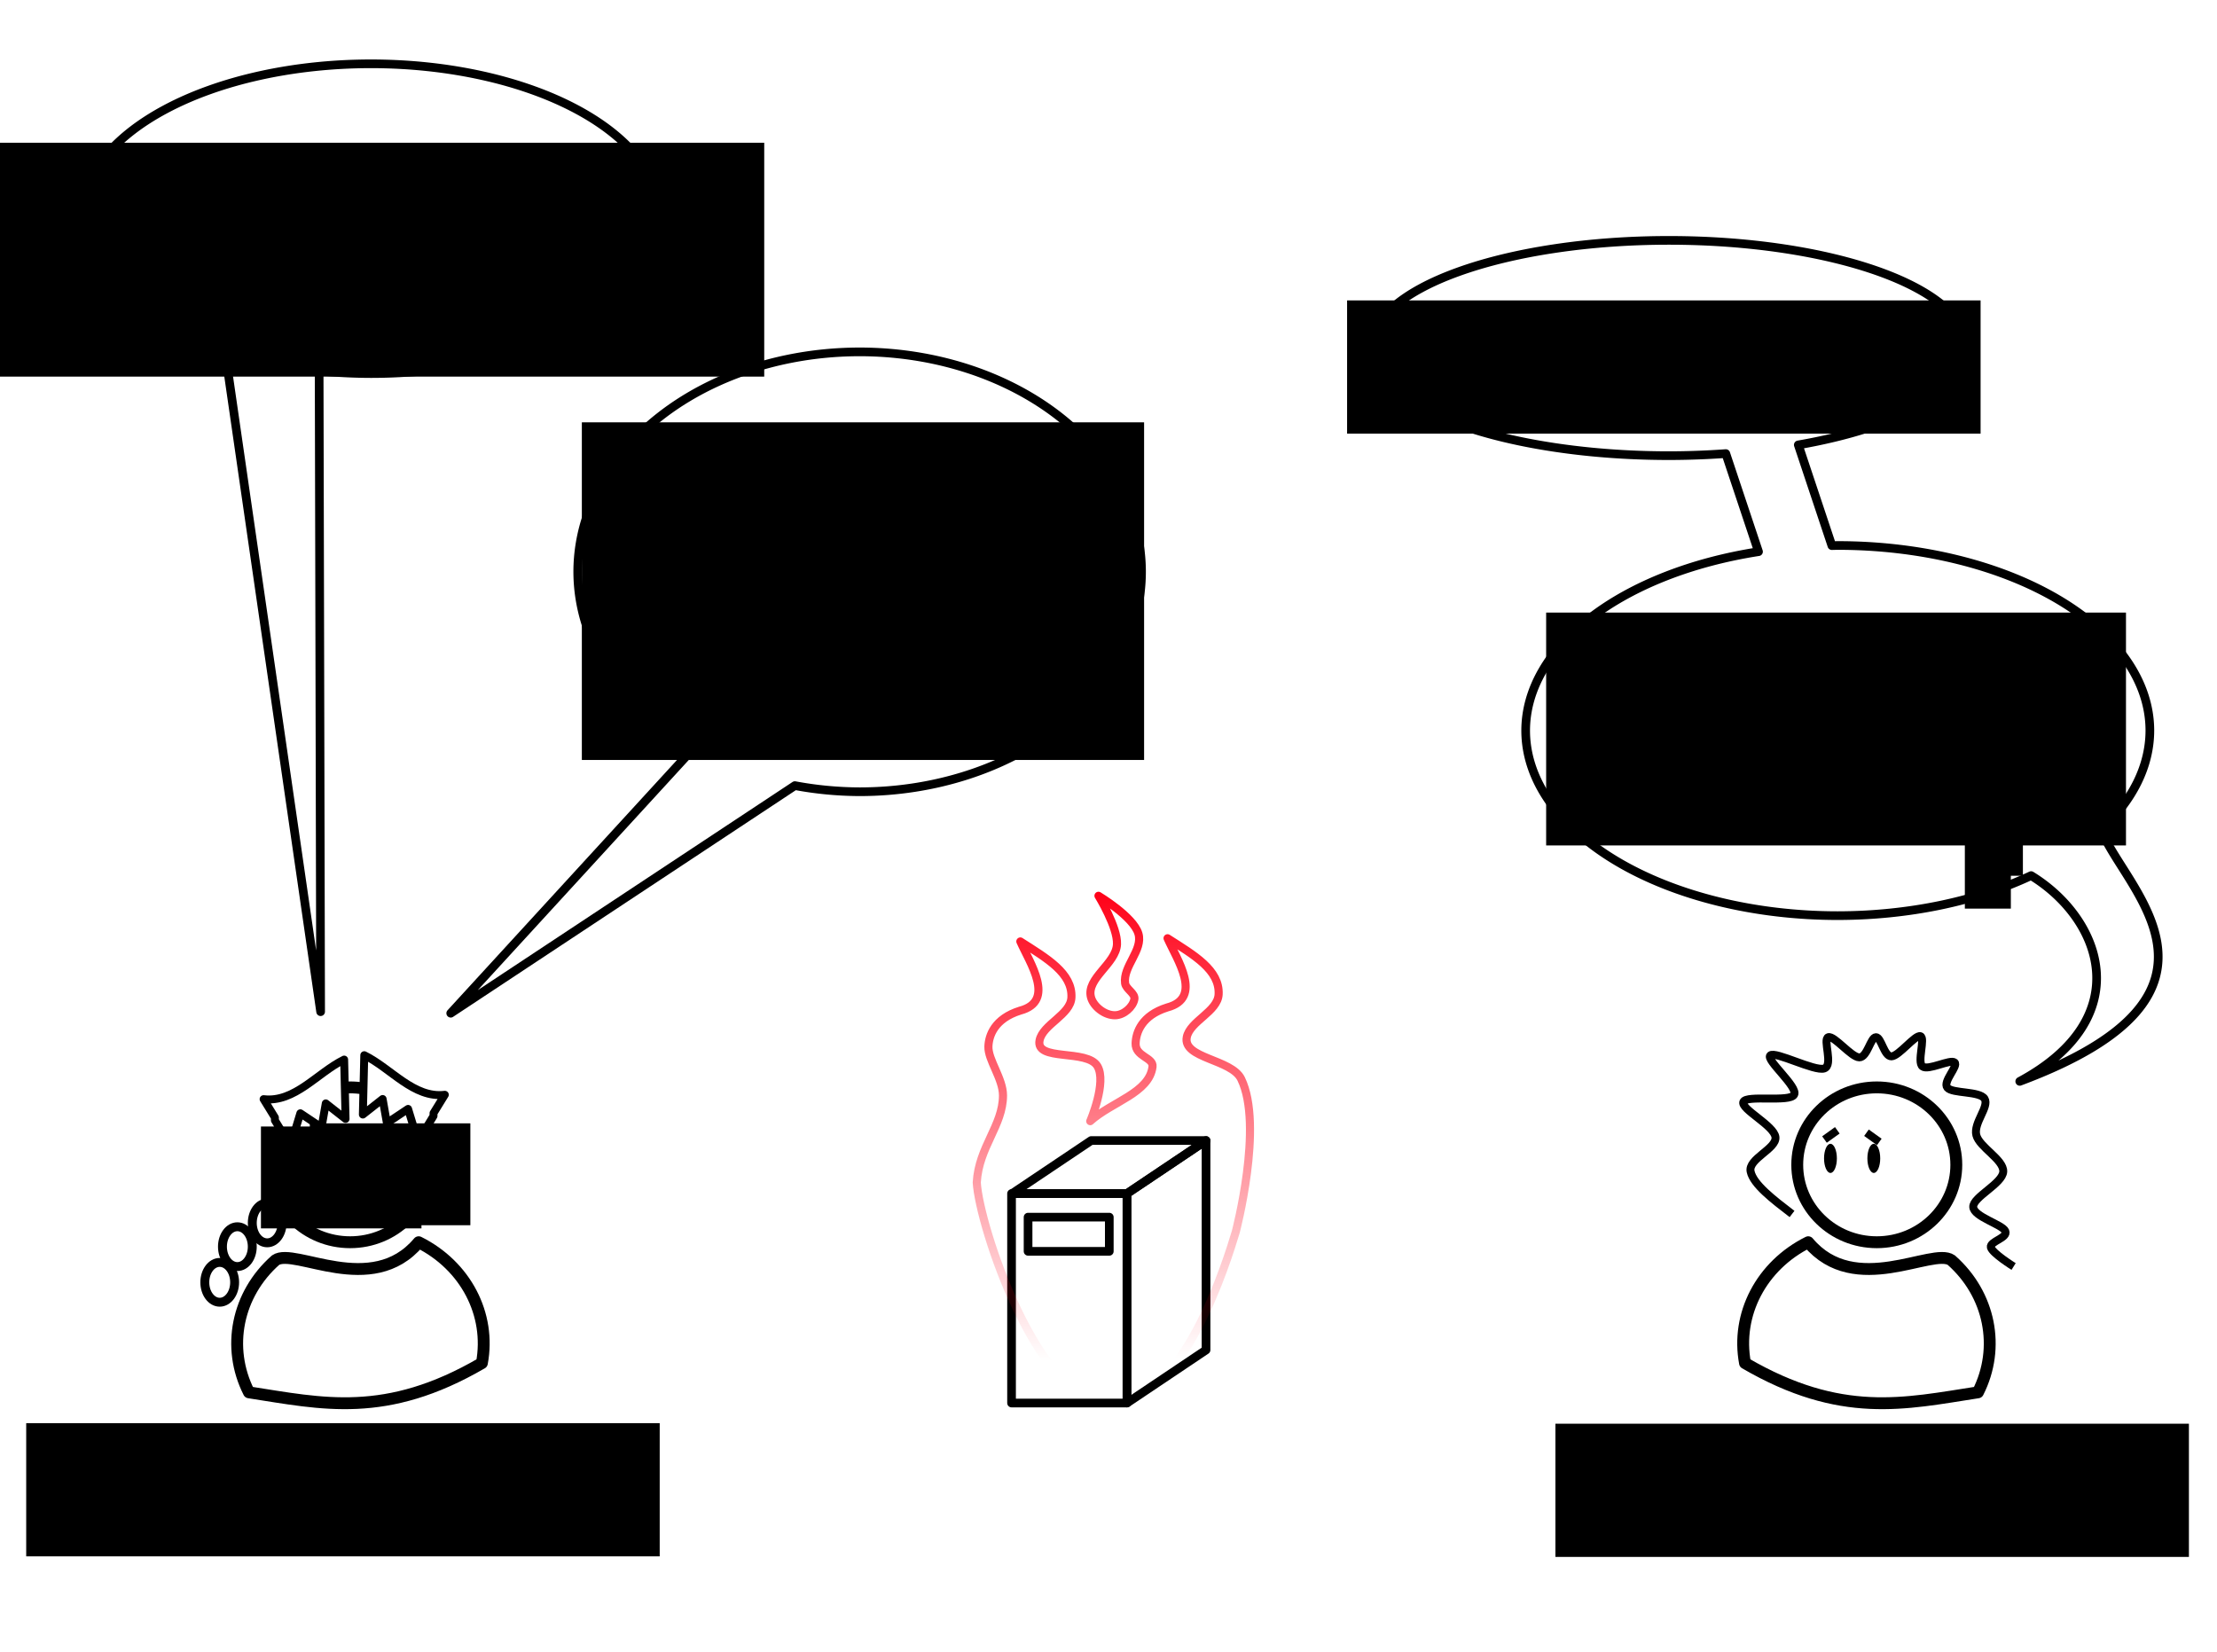 <?xml version="1.0" encoding="UTF-8" standalone="no"?>
<!-- Created with Inkscape (http://www.inkscape.org/) -->

<svg
   xmlns:dc="http://purl.org/dc/elements/1.1/"
   xmlns:cc="http://creativecommons.org/ns#"
   xmlns:rdf="http://www.w3.org/1999/02/22-rdf-syntax-ns#"
   xmlns:svg="http://www.w3.org/2000/svg"
   xmlns="http://www.w3.org/2000/svg"
   xmlns:xlink="http://www.w3.org/1999/xlink"
   xmlns:sodipodi="http://sodipodi.sourceforge.net/DTD/sodipodi-0.dtd"
   xmlns:inkscape="http://www.inkscape.org/namespaces/inkscape"
   width="1024"
   height="763"
   viewBox="0 0 270.933 201.877"
   version="1.1"
   id="svg1013"
   inkscape:version="0.92.4 5da689c313, 2019-01-14"
   sodipodi:docname="scalingOut.svg"
   inkscape:export-filename="../images/unit01/scalingOut04.png"
   inkscape:export-xdpi="96"
   inkscape:export-ydpi="96">
  <defs
     id="defs1007">
    <linearGradient
       inkscape:collect="always"
       xlink:href="#linearGradient13035"
       id="linearGradient13037"
       x1="990.232"
       y1="434.745"
       x2="994.813"
       y2="669.89"
       gradientUnits="userSpaceOnUse"
       gradientTransform="matrix(0.265,0,0,0.244,-117.681,63.174)" />
    <linearGradient
       inkscape:collect="always"
       id="linearGradient13035">
      <stop
         style="stop-color:#ff0017;stop-opacity:1;"
         offset="0"
         id="stop13031" />
      <stop
         style="stop-color:#ff0017;stop-opacity:0;"
         offset="1"
         id="stop13033" />
    </linearGradient>
  </defs>
  <sodipodi:namedview
     id="base"
     pagecolor="#ffffff"
     bordercolor="#666666"
     borderopacity="1.0"
     inkscape:pageopacity="0.0"
     inkscape:pageshadow="2"
     inkscape:zoom="1.4"
     inkscape:cx="410.39521"
     inkscape:cy="390.27669"
     inkscape:document-units="mm"
     inkscape:current-layer="layer4"
     showgrid="false"
     units="px"
     inkscape:window-width="3200"
     inkscape:window-height="1672"
     inkscape:window-x="0"
     inkscape:window-y="54"
     inkscape:window-maximized="1" />
  <g
     inkscape:groupmode="layer"
     id="layer5"
     inkscape:label="Concerned"
     style="display:inline">
    <g
       style="display:inline;fill:none;fill-opacity:1;stroke:#000000;stroke-opacity:1"
       id="g3703"
       transform="matrix(3.8077762e-5,0,0,-3.8077762e-5,222.964,139.267)">
      <path
         inkscape:connector-curvature="0"
         d="M 0.015,0.036 41172.02,29558.02"
         style="fill:none;fill-opacity:1;stroke:#000000;stroke-width:25400;stroke-linecap:butt;stroke-linejoin:round;stroke-miterlimit:10;stroke-dasharray:none;stroke-opacity:1"
         id="path3705" />
    </g>
    <g
       style="display:inline;fill:none;fill-opacity:1;stroke:#000000;stroke-opacity:1"
       id="g3707"
       transform="matrix(-3.8077762e-5,0,0,-3.8077762e-5,229.663,139.562)">
      <path
         inkscape:connector-curvature="0"
         d="M -0.04,-0.004 41171.96,29557.98"
         style="fill:none;fill-opacity:1;stroke:#000000;stroke-width:25400;stroke-linecap:butt;stroke-linejoin:round;stroke-miterlimit:10;stroke-dasharray:none;stroke-opacity:1"
         id="path3709" />
    </g>
    <path
       inkscape:connector-curvature="0"
       d="m 222.911,141.571 c 0,-0.984 0.351,-1.781 0.784,-1.781 0.433,0 0.784,0.798 0.784,1.781 0,0.984 -0.351,1.781 -0.784,1.781 -0.433,0 -0.784,-0.798 -0.784,-1.781 z"
       style="display:inline;fill:#000000;fill-opacity:1;fill-rule:evenodd;stroke:none;stroke-width:0.307;stroke-opacity:1"
       id="path3719" />
    <path
       inkscape:connector-curvature="0"
       d="m 228.208,141.571 c 0,-0.984 0.351,-1.781 0.784,-1.781 0.433,0 0.784,0.798 0.784,1.781 0,0.984 -0.351,1.781 -0.784,1.781 -0.433,0 -0.784,-0.798 -0.784,-1.781 z"
       style="display:inline;fill:#000000;fill-opacity:1;fill-rule:evenodd;stroke:none;stroke-width:0.307;stroke-opacity:1"
       id="path3721" />
  </g>
  <g
     inkscape:groupmode="layer"
     id="layer6"
     inkscape:label="Surprised"
     style="display:none">
    <path
       transform="translate(0,-95.123)"
       inkscape:connector-curvature="0"
       d="m 222.488,236.731 c 0,-1.679 0.682,-3.04 1.523,-3.04 0.841,0 1.523,1.361 1.523,3.04 0,1.679 -0.682,3.04 -1.523,3.04 -0.841,0 -1.523,-1.361 -1.523,-3.04 z"
       style="display:inline;fill:#000000;fill-opacity:1;fill-rule:evenodd;stroke:none;stroke-width:0.559;stroke-opacity:1"
       id="path4871-9-13-2-0" />
    <path
       transform="translate(0,-95.123)"
       inkscape:connector-curvature="0"
       d="m 227.487,236.731 c 0,-1.679 0.682,-3.04 1.523,-3.04 0.841,0 1.523,1.361 1.523,3.04 0,1.679 -0.682,3.04 -1.523,3.04 -0.841,0 -1.523,-1.361 -1.523,-3.04 z"
       style="display:inline;fill:#000000;fill-opacity:1;fill-rule:evenodd;stroke:none;stroke-width:0.559;stroke-opacity:1"
       id="path4873-9-7-5-7" />
  </g>
  <g
     inkscape:groupmode="layer"
     id="layer7"
     inkscape:label="Layer 0"
     style="display:inline">
    <g
       style="display:inline;fill:none;fill-opacity:1;stroke:#000000;stroke-opacity:1"
       id="g4863"
       transform="matrix(3.8077762e-5,0,0,3.8077762e-5,213.028,151.819)">
      <path
         inkscape:connector-curvature="0"
         d="M 5908.735,388006.2 C -23425.09,231462.3 58367.77,75049.68 208808.8,-0.341 359249.6,179461 608053.4,15552.29 668163.4,57630.01 791902.7,167078.4 826311.5,338069.7 753519.8,481801 517958.8,518273.3 314231.3,567447.4 5908.735,388006.2 Z"
         style="fill:none;fill-opacity:1;stroke:#000000;stroke-width:38100;stroke-linecap:butt;stroke-linejoin:round;stroke-miterlimit:10;stroke-dasharray:none;stroke-opacity:1"
         id="path4865" />
    </g>
    <g
       style="display:inline;fill:none;fill-opacity:1;stroke:#000000;stroke-opacity:1"
       id="g4867"
       transform="matrix(3.8077762e-5,0,0,3.8077762e-5,219.636,132.896)">
      <path
         inkscape:connector-curvature="0"
         d="M 0.01,248479 C 0.01,111247.9 114284.3,0.008 255261,0.008 396237.8,0.008 510522,111247.9 510522,248479 510522,385710.2 396237.8,496958 255261,496958 114284.3,496958 0.01,385710.2 0.01,248479 Z"
         style="fill:none;fill-opacity:1;stroke:#000000;stroke-width:38100;stroke-linecap:butt;stroke-linejoin:round;stroke-miterlimit:10;stroke-dasharray:none;stroke-opacity:1"
         id="path4869" />
    </g>
    <g
       style="display:inline;fill:none;fill-opacity:1;stroke:#000000;stroke-opacity:1"
       id="g4875"
       transform="matrix(3.8077762e-5,0,0,3.8077762e-5,213.028,126.624)">
      <path
         inkscape:connector-curvature="0"
         d="M 156821.8,570979.2 C 94792.91,523422.7 32764.76,475866.1 23903.79,434794.2 15042.83,393722.4 107531.1,361837.4 103654.6,324548.8 99778.08,287260.2 -9325.53,233758.9 643.405,211061.3 10612.34,188363.9 149068.1,213222.9 163467.5,188363.9 177866.9,163504.8 70979.23,75956.9 87039.91,61906.3 103100.6,47855.12 228818.8,113786 259832.9,104058.6 290847,94331.26 254294.5,9485.371 273124.4,3541.257 c 18829.9,-5944.114 74213,64850.503 99688.6,64850.503 25475.7,0 35998.6,-64309.936 53167.2,-64850.503 17168.6,-540.568 26029.6,62148.333 49844,61607.773 23814.4,-540.57 76427.6,-70254.726 93042.2,-64850.502 16614.7,5404.322 -11630.2,83224.862 6645.7,97275.362 18276,14050.61 89719.8,-24318.48 103011.2,-12970.05 13291.5,11348.35 -39321.1,61607.76 -23260.3,81062.46 16060.6,19454.9 104119.1,10268 119625.8,35667.6 15506.6,25399.6 -36552.6,77819.9 -26583.6,116730.2 9968.9,38910.2 88057.7,78360.4 86396.5,116730.1 -1661.3,38369.7 -97473.5,81603.1 -96365.5,113487.5 1108,31884.3 93596.9,56203.5 103011.9,77819.9 9415,21617 -50952,32966.1 -46521.5,51880.4 4430.5,18914.8 73104.5,61607 73104.5,61607 v 0"
         style="fill:none;fill-opacity:1;stroke:#000000;stroke-width:25400;stroke-linecap:butt;stroke-linejoin:round;stroke-miterlimit:10;stroke-dasharray:none;stroke-opacity:1"
         id="path4877" />
    </g>
    <g
       transform="translate(0,-95.123)"
       style="display:inline"
       id="g4121">
      <g
         transform="matrix(-3.8077762e-5,0,0,3.8077762e-5,54.361,224.084)"
         id="g5023"
         style="display:inline;fill:none;fill-opacity:1;stroke:#000000;stroke-opacity:1">
        <path
           id="path5025"
           style="fill:none;fill-opacity:1;stroke:#000000;stroke-width:25400;stroke-linecap:butt;stroke-linejoin:round;stroke-miterlimit:10;stroke-dasharray:none;stroke-opacity:1"
           d="M -0.15,127001 C 99786.78,139095 172356.8,42334.08 258536,0.037 L 263071.8,190500 199571.8,140607.1 185964.9,217715 117928.7,172357.1 86178.7,276679.1 36286.01,195036 v -9071 z"
           inkscape:connector-curvature="0" />
      </g>
      <g
         transform="matrix(3.8077762e-5,0,0,3.8077762e-5,32.213,224.619)"
         id="g5029"
         style="display:inline;fill:none;fill-opacity:1;stroke:#000000;stroke-opacity:1">
        <path
           id="path5031"
           style="fill:none;fill-opacity:1;stroke:#000000;stroke-width:25400;stroke-linecap:butt;stroke-linejoin:round;stroke-miterlimit:10;stroke-dasharray:none;stroke-opacity:1"
           d="M 0.095,127001 C 99787.03,139095 172357,42334.07 258536.2,0.031 L 263072,190500 199572,140607 185965.1,217715 117928.9,172357 86178.95,276679.1 36286.25,195036 v -9071 z"
           inkscape:connector-curvature="0" />
      </g>
      <g
         transform="matrix(-3.8077762e-5,0,0,3.8077762e-5,59.115,246.942)"
         id="g4955"
         style="display:inline;fill:none;fill-opacity:1;stroke:#000000;stroke-opacity:1">
        <path
           id="path4957"
           style="fill:none;fill-opacity:1;stroke:#000000;stroke-width:38100;stroke-linecap:butt;stroke-linejoin:round;stroke-miterlimit:10;stroke-dasharray:none;stroke-opacity:1"
           d="M 5908.622,388006.2 C -23424.86,231462.3 58367.82,75049.7 208809,-0.316 359249.8,179461.1 608053.6,15552.32 668163.6,57630.03 791902.9,167078.4 826311.6,338069.7 753519.9,481801 517958.8,518273.3 314231.3,567447.5 5908.622,388006.2 Z"
           inkscape:connector-curvature="0" />
      </g>
      <g
         transform="matrix(-3.8077762e-5,0,0,3.8077762e-5,52.507,228.019)"
         id="g4959"
         style="display:inline;fill:none;fill-opacity:1;stroke:#000000;stroke-opacity:1">
        <path
           inkscape:connector-curvature="0"
           transform="matrix(6448.304,0,0,6448.304,-4584450.3,-388112.22)"
           id="path4760"
           d="m 743.859,60.735 c 2.172,-0.359 4.404,-0.547 6.682,-0.547 0.902,0 1.797,0.029 2.684,0.087"
           style="fill:none;fill-opacity:1;stroke:#000000;stroke-width:5.909;stroke-linecap:butt;stroke-linejoin:round;stroke-miterlimit:10;stroke-dasharray:none;stroke-opacity:1" />
        <path
           inkscape:connector-curvature="0"
           transform="matrix(6448.304,0,0,6448.304,-4584450.3,-388112.22)"
           id="path4751"
           d="m 785.55,80.721 c 2.922,5.373 4.576,11.499 4.576,18.001 0,21.282 -17.723,38.534 -39.586,38.534 -21.863,0 -39.586,-17.252 -39.586,-38.534 v 0 c 0,-5.549 1.205,-10.824 3.374,-15.591"
           style="fill:none;fill-opacity:1;stroke:#000000;stroke-width:5.909;stroke-linecap:butt;stroke-linejoin:round;stroke-miterlimit:10;stroke-dasharray:none;stroke-opacity:1" />
      </g>
      <g
         transform="matrix(-3.8077762e-5,0,0,3.8077762e-5,34.477,242.149)"
         id="g5009"
         style="display:inline;fill:none;fill-opacity:1;stroke:#000000;stroke-opacity:1">
        <path
           id="path5011"
           style="fill:none;fill-opacity:1;stroke:#000000;stroke-width:28575;stroke-linecap:butt;stroke-linejoin:round;stroke-miterlimit:10;stroke-dasharray:none;stroke-opacity:1"
           d="M 0.107,63883.99 C 0.107,28601.84 21432.13,0 47870.05,0 74307.98,0 95740,28601.84 95740,63883.99 95740,99166.14 74307.98,127768 47870.05,127768 21432.13,127768 0.107,99166.14 0.107,63883.99 Z"
           inkscape:connector-curvature="0" />
      </g>
      <g
         transform="matrix(-3.8077762e-5,0,0,3.8077762e-5,30.831,245.051)"
         id="g5013"
         style="display:inline;fill:none;fill-opacity:1;stroke:#000000;stroke-opacity:1">
        <path
           id="path5015"
           style="fill:none;fill-opacity:1;stroke:#000000;stroke-width:28575;stroke-linecap:butt;stroke-linejoin:round;stroke-miterlimit:10;stroke-dasharray:none;stroke-opacity:1"
           d="M 0,63883.99 C 0,28601.84 21432.03,0 47869.95,0 74307.87,0 95739.89,28601.84 95739.89,63883.99 95739.89,99166.14 74307.87,127768 47869.95,127768 21432.03,127768 0,99166.14 0,63883.99 Z"
           inkscape:connector-curvature="0" />
      </g>
      <g
         transform="matrix(-3.8077762e-5,0,0,3.8077762e-5,28.674,249.409)"
         id="g5017"
         style="display:inline;fill:none;fill-opacity:1;stroke:#000000;stroke-opacity:1">
        <path
           id="path5019"
           style="fill:none;fill-opacity:1;stroke:#000000;stroke-width:28575;stroke-linecap:butt;stroke-linejoin:round;stroke-miterlimit:10;stroke-dasharray:none;stroke-opacity:1"
           d="M 0.107,63883.97 C 0.107,28601.82 21432.13,-0.02 47870.05,-0.02 74307.98,-0.02 95740,28601.82 95740,63883.97 95740,99166.14 74307.98,127768 47870.05,127768 21432.13,127768 0.107,99166.14 0.107,63883.97 Z"
           inkscape:connector-curvature="0" />
      </g>
      <flowRoot
         transform="matrix(-0.265,0,0,0.196,236.227,133.105)"
         style="font-style:normal;font-variant:normal;font-weight:normal;font-stretch:normal;line-height:0.01%;font-family:'Anime Ace 2.0 BB';-inkscape-font-specification:'Anime Ace 2.0 BB, Normal';text-align:center;letter-spacing:0px;word-spacing:0px;writing-mode:lr-tb;text-anchor:middle;display:inline;fill:#000000;fill-opacity:1;stroke:none;stroke-width:1px;stroke-linecap:butt;stroke-linejoin:miter;stroke-opacity:1"
         id="flowRoot39184"
         xml:space="preserve"><flowRegion
           style="fill:#000000;fill-opacity:1;stroke:none;stroke-opacity:1"
           id="flowRegion39186"><rect
             style="font-style:normal;font-variant:normal;font-weight:normal;font-stretch:normal;font-size:22.5px;line-height:125%;font-family:'Anime Ace 2.0 BB';-inkscape-font-specification:'Anime Ace 2.0 BB, Normal';text-align:center;writing-mode:lr-tb;text-anchor:middle;fill:#000000;fill-opacity:1;stroke:none;stroke-opacity:1"
             y="506.674"
             x="674.514"
             height="63.529"
             width="74.025"
             id="rect39188" /></flowRegion><flowPara
           style="font-size:22.5px;line-height:1.25;fill:#000000;fill-opacity:1;stroke:none;stroke-opacity:1"
           id="flowPara39190">&gt;</flowPara></flowRoot>      <flowRoot
         transform="matrix(-0.265,0,0,0.196,230.252,133.491)"
         style="font-style:normal;font-variant:normal;font-weight:normal;font-stretch:normal;line-height:0.01%;font-family:'Anime Ace 2.0 BB';-inkscape-font-specification:'Anime Ace 2.0 BB, Normal';text-align:center;letter-spacing:0px;word-spacing:0px;writing-mode:lr-tb;text-anchor:middle;display:inline;fill:#000000;fill-opacity:1;stroke:none;stroke-width:1px;stroke-linecap:butt;stroke-linejoin:miter;stroke-opacity:1"
         id="flowRoot39184-4"
         xml:space="preserve"><flowRegion
           style="fill:#000000;fill-opacity:1;stroke:none;stroke-opacity:1"
           id="flowRegion39186-7"><rect
             style="font-style:normal;font-variant:normal;font-weight:normal;font-stretch:normal;font-size:22.5px;line-height:125%;font-family:'Anime Ace 2.0 BB';-inkscape-font-specification:'Anime Ace 2.0 BB, Normal';text-align:center;writing-mode:lr-tb;text-anchor:middle;fill:#000000;fill-opacity:1;stroke:none;stroke-opacity:1"
             y="506.674"
             x="674.514"
             height="63.529"
             width="74.025"
             id="rect39188-1" /></flowRegion><flowPara
           style="font-size:22.5px;line-height:1.25;fill:#000000;fill-opacity:1;stroke:none;stroke-opacity:1"
           id="flowPara39190-3">&lt;</flowPara></flowRoot>      <path
         transform="rotate(172.279)"
         d="m -7.325,-246.953 a 4.162,4.16 0 0 1 -2.081,3.603 4.162,4.16 0 0 1 -4.162,-10e-6 4.162,4.16 0 0 1 -2.081,-3.603 l 4.162,0 z"
         sodipodi:end="3.1415927"
         sodipodi:start="0"
         sodipodi:ry="4.1601253"
         sodipodi:rx="4.1623583"
         sodipodi:cy="-246.95337"
         sodipodi:cx="-11.48693"
         sodipodi:type="arc"
         id="path39182"
         style="display:inline;opacity:1;fill:none;fill-opacity:1;stroke:#000000;stroke-width:0.626;stroke-miterlimit:4;stroke-dasharray:none;stroke-dashoffset:0;stroke-opacity:1" />
    </g>
    <flowRoot
       xml:space="preserve"
       id="flowRoot4171"
       style="font-style:normal;font-variant:normal;font-weight:normal;font-stretch:normal;font-size:40px;line-height:1.25;font-family:Bangers;-inkscape-font-specification:'Bangers, Normal';font-variant-ligatures:normal;font-variant-caps:normal;font-variant-numeric:normal;font-feature-settings:normal;text-align:center;letter-spacing:0px;word-spacing:0px;writing-mode:lr-tb;text-anchor:middle;display:inline;fill:#000000;fill-opacity:1;stroke:none"
       transform="matrix(0.265,0,0,0.265,-20.837,-3.278)"><flowRegion
         id="flowRegion4173"
         style="font-style:normal;font-variant:normal;font-weight:normal;font-stretch:normal;font-size:40px;font-family:Bangers;-inkscape-font-specification:'Bangers, Normal';font-variant-ligatures:normal;font-variant-caps:normal;font-variant-numeric:normal;font-feature-settings:normal;text-align:center;writing-mode:lr-tb;text-anchor:middle"><rect
           id="rect4175"
           width="292.143"
           height="61.429"
           x="90.714"
           y="668.714"
           style="font-style:normal;font-variant:normal;font-weight:normal;font-stretch:normal;font-size:40px;font-family:Bangers;-inkscape-font-specification:'Bangers, Normal';font-variant-ligatures:normal;font-variant-caps:normal;font-variant-numeric:normal;font-feature-settings:normal;text-align:center;writing-mode:lr-tb;text-anchor:middle" /></flowRegion><flowPara
         id="flowPara4177">product owner</flowPara></flowRoot>    <flowRoot
       xml:space="preserve"
       id="flowRoot4171-9"
       style="font-style:normal;font-variant:normal;font-weight:normal;font-stretch:normal;font-size:40px;line-height:1.25;font-family:Bangers;-inkscape-font-specification:'Bangers, Normal';font-variant-ligatures:normal;font-variant-caps:normal;font-variant-numeric:normal;font-feature-settings:normal;text-align:center;letter-spacing:0px;word-spacing:0px;writing-mode:lr-tb;text-anchor:middle;display:inline;fill:#000000;fill-opacity:1;stroke:none"
       transform="matrix(0.265,0,0,0.265,166.043,-3.209)"><flowRegion
         id="flowRegion4173-7"
         style="font-style:normal;font-variant:normal;font-weight:normal;font-stretch:normal;font-size:40px;font-family:Bangers;-inkscape-font-specification:'Bangers, Normal';font-variant-ligatures:normal;font-variant-caps:normal;font-variant-numeric:normal;font-feature-settings:normal;text-align:center;writing-mode:lr-tb;text-anchor:middle"><rect
           id="rect4175-5"
           width="292.143"
           height="61.429"
           x="90.714"
           y="668.714"
           style="font-style:normal;font-variant:normal;font-weight:normal;font-stretch:normal;font-size:40px;font-family:Bangers;-inkscape-font-specification:'Bangers, Normal';font-variant-ligatures:normal;font-variant-caps:normal;font-variant-numeric:normal;font-feature-settings:normal;text-align:center;writing-mode:lr-tb;text-anchor:middle" /></flowRegion><flowPara
         id="flowPara4177-3">Operations</flowPara></flowRoot>  </g>
  <g
     inkscape:label="Layer 1"
     inkscape:groupmode="layer"
     id="layer1"
     transform="translate(0,-95.123)"
     style="display:inline">
    <flowRoot
       xml:space="preserve"
       id="flowRoot4296"
       style="font-style:normal;font-weight:normal;font-size:40px;line-height:1.25;font-family:sans-serif;letter-spacing:0px;word-spacing:0px;fill:#000000;fill-opacity:1;stroke:none"
       transform="matrix(0.265,0,0,0.265,0,95.123)"><flowRegion
         id="flowRegion4298"><rect
           id="rect4300"
           width="21.213"
           height="62.124"
           x="906.107"
           y="356.919" /></flowRegion><flowPara
         id="flowPara4302" /></flowRoot>    <flowRoot
       xml:space="preserve"
       id="flowRoot4304"
       style="font-style:normal;font-weight:normal;font-size:40px;line-height:1.25;font-family:sans-serif;letter-spacing:0px;word-spacing:0px;fill:#000000;fill-opacity:1;stroke:none"
       transform="matrix(0.265,0,0,0.265,0,95.123)"><flowRegion
         id="flowRegion4306"><rect
           id="rect4308"
           width="25.254"
           height="48.487"
           x="907.622"
           y="355.403" /></flowRegion><flowPara
         id="flowPara4310" /></flowRoot>    <g
       style="display:inline"
       id="g4095"
       transform="translate(-7.052,34.668)">
      <g
         id="g4273"
         style="display:inline;stroke:#000000;stroke-opacity:1"
         transform="matrix(0.265,0,0,0.265,67.84,42.048)">
        <rect
           style="opacity:1;fill:none;fill-opacity:1;fill-rule:nonzero;stroke:#000000;stroke-width:4;stroke-linecap:round;stroke-linejoin:round;stroke-miterlimit:4;stroke-dasharray:none;stroke-dashoffset:0;stroke-opacity:1"
           id="rect6559-1"
           width="53.23"
           height="96.603"
           x="237.097"
           y="619.919"
           ry="0" />
        <rect
           style="opacity:1;fill:none;fill-opacity:1;fill-rule:nonzero;stroke:#000000;stroke-width:4;stroke-linecap:round;stroke-linejoin:round;stroke-miterlimit:4;stroke-dasharray:none;stroke-dashoffset:0;stroke-opacity:1"
           id="rect6564-0"
           width="37.458"
           height="15.772"
           x="244.715"
           y="630.791" />
        <path
           style="display:inline;opacity:1;fill:none;fill-opacity:1;fill-rule:nonzero;stroke:#000000;stroke-width:4;stroke-linecap:round;stroke-linejoin:round;stroke-miterlimit:4;stroke-dasharray:none;stroke-dashoffset:0;stroke-opacity:1"
           d="m 326.786,595.459 -36.459,24.461 v 96.603 l 36.459,-24.461 z"
           id="rect6559-7-0"
           inkscape:connector-curvature="0"
           sodipodi:nodetypes="ccccc" />
        <path
           style="display:inline;opacity:1;fill:none;fill-opacity:1;fill-rule:nonzero;stroke:#000000;stroke-width:4;stroke-linecap:round;stroke-linejoin:round;stroke-miterlimit:4;stroke-dasharray:none;stroke-dashoffset:0;stroke-opacity:1"
           d="m 326.786,595.459 -36.459,24.461 h -52.963 l 36.459,-24.461 z"
           id="rect6559-7-6-7"
           inkscape:connector-curvature="0"
           sodipodi:nodetypes="ccccc" />
      </g>
      <path
         sodipodi:nodetypes="cssccssccccscccccccccsccccccccc"
         inkscape:connector-curvature="0"
         d="m 141.292,169.935 c 0,0 4.272,2.552 4.882,4.628 0.59,2.009 -1.906,3.996 -1.627,6.062 0.099,0.733 1.269,1.228 1.132,1.955 -0.18,0.955 -1.284,1.928 -2.335,1.955 -1.274,0.034 -2.679,-1.074 -2.972,-2.216 -0.589,-2.3 3.071,-4.093 3.184,-6.453 0.101,-2.094 -2.264,-5.932 -2.264,-5.932 z m -9.547,5.581 c 3.257,2.081 6.383,3.871 6.243,6.849 -0.099,2.114 -3.501,3.273 -3.893,5.239 -0.521,2.612 5.812,1.032 7.068,3.146 1.177,1.982 -0.875,6.728 -0.875,6.728 m -8.544,-21.963 c 1.129,2.572 4.367,7.288 -0.02,8.453 -3.144,0.979 -3.837,3.063 -3.882,4.391 -0.055,1.641 1.788,3.917 1.784,5.986 -0.007,3.673 -2.955,6.275 -3.206,10.617 m 23.315,-29.839 c 3.257,2.081 6.383,3.871 6.243,6.849 -0.099,2.114 -3.501,3.273 -3.893,5.239 -0.521,2.612 5.464,2.679 6.644,5.102 2.774,5.697 -0.663,18.722 -0.663,18.722 m -8.332,-35.912 c 1.129,2.572 4.367,7.288 -0.02,8.453 -3.144,0.979 -3.837,3.063 -3.882,4.391 -0.055,1.641 2.206,1.72 2.067,2.857 -0.391,3.202 -4.958,4.267 -7.614,6.653 m -13.867,7.484 c 0.3,5.296 7.486,27.202 16.374,27.202 8.888,6e-5 14.272,-17.834 15.273,-21.129"
         style="display:inline;opacity:1;fill:none;fill-opacity:1;fill-rule:nonzero;stroke:url(#linearGradient13037);stroke-width:0.99;stroke-linecap:round;stroke-linejoin:round;stroke-miterlimit:4;stroke-dasharray:none;stroke-dashoffset:0;stroke-opacity:1"
         id="path12985" />
    </g>
  </g>
  <g
     inkscape:groupmode="layer"
     id="layer2"
     inkscape:label="Layer 2"
     style="display:inline">
    <flowRoot
       xml:space="preserve"
       id="flowRoot4133"
       style="font-style:normal;font-variant:normal;font-weight:normal;font-stretch:normal;font-size:64px;line-height:1.25;font-family:Bangers;-inkscape-font-specification:'Bangers, Normal';font-variant-ligatures:normal;font-variant-caps:normal;font-variant-numeric:normal;font-feature-settings:normal;text-align:center;letter-spacing:0px;word-spacing:0px;writing-mode:lr-tb;text-anchor:middle;fill:#000000;fill-opacity:1;stroke:none"
       transform="matrix(0.265,0,0,0.265,-48.003,4.347)"><flowRegion
         id="flowRegion4135"
         style="font-style:normal;font-variant:normal;font-weight:normal;font-stretch:normal;font-size:64px;font-family:Bangers;-inkscape-font-specification:'Bangers, Normal';font-variant-ligatures:normal;font-variant-caps:normal;font-variant-numeric:normal;font-feature-settings:normal;text-align:center;writing-mode:lr-tb;text-anchor:middle"><rect
           id="rect4137"
           width="361.429"
           height="107.857"
           x="172.143"
           y="49.429"
           style="font-style:normal;font-variant:normal;font-weight:normal;font-stretch:normal;font-size:64px;font-family:Bangers;-inkscape-font-specification:'Bangers, Normal';font-variant-ligatures:normal;font-variant-caps:normal;font-variant-numeric:normal;font-feature-settings:normal;text-align:center;writing-mode:lr-tb;text-anchor:middle" /></flowRegion><flowPara
         id="flowPara4139">Help!</flowPara></flowRoot>    <path
       style="opacity:1;fill:none;fill-opacity:1;stroke:#000000;stroke-width:3.999;stroke-linecap:round;stroke-linejoin:round;stroke-miterlimit:4;stroke-dasharray:none;stroke-dashoffset:0;stroke-opacity:1"
       d="M 171.072,29.428 A 133.929,71.429 0 0 0 37.143,100.857 133.929,71.429 0 0 0 103.846,162.555 l 44.012,304.018 -0.684,-295.492 a 133.929,71.429 0 0 0 23.898,1.205 A 133.929,71.429 0 0 0 305,100.857 133.929,71.429 0 0 0 171.072,29.428 Z"
       id="path4165"
       inkscape:connector-curvature="0"
       transform="scale(0.265)" />
  </g>
  <g
     inkscape:groupmode="layer"
     id="layer3"
     inkscape:label="Layer 3"
     style="display:inline">
    <flowRoot
       xml:space="preserve"
       id="flowRoot4133-8"
       style="font-style:normal;font-variant:normal;font-weight:normal;font-stretch:normal;font-size:40px;line-height:1.25;font-family:Bangers;-inkscape-font-specification:'Bangers, Normal';font-variant-ligatures:normal;font-variant-caps:normal;font-variant-numeric:normal;font-feature-settings:normal;text-align:center;letter-spacing:0px;word-spacing:0px;writing-mode:lr-tb;text-anchor:middle;fill:#000000;fill-opacity:1;stroke:none"
       transform="matrix(0.265,0,0,0.265,25.488,38.516)"><flowRegion
         id="flowRegion4135-5"
         style="font-style:normal;font-variant:normal;font-weight:normal;font-stretch:normal;font-size:40px;font-family:Bangers;-inkscape-font-specification:'Bangers, Normal';font-variant-ligatures:normal;font-variant-caps:normal;font-variant-numeric:normal;font-feature-settings:normal;text-align:center;writing-mode:lr-tb;text-anchor:middle"><rect
           id="rect4137-7"
           width="259.286"
           height="155.714"
           x="172.143"
           y="49.429"
           style="font-style:normal;font-variant:normal;font-weight:normal;font-stretch:normal;font-size:40px;font-family:Bangers;-inkscape-font-specification:'Bangers, Normal';font-variant-ligatures:normal;font-variant-caps:normal;font-variant-numeric:normal;font-feature-settings:normal;text-align:center;writing-mode:lr-tb;text-anchor:middle" /></flowRegion><flowPara
         id="flowPara4139-4">Our site is running too slow!</flowPara></flowRoot>    <path
       style="opacity:1;fill:none;fill-opacity:1;stroke:#000000;stroke-width:3.999;stroke-linecap:round;stroke-linejoin:round;stroke-miterlimit:4;stroke-dasharray:none;stroke-dashoffset:0;stroke-opacity:1"
       d="m 396.428,162.285 a 130,101.429 0 0 0 -130,101.43 130,101.429 0 0 0 53.166,81.678 L 207.857,467.285 366.572,362.318 a 130,101.429 0 0 0 29.855,2.824 130,101.429 0 0 0 130,-101.428 130,101.429 0 0 0 -130,-101.43 z"
       id="path4169"
       inkscape:connector-curvature="0"
       transform="scale(0.265)" />
  </g>
  <g
     inkscape:groupmode="layer"
     id="layer4"
     inkscape:label="Layer 4"
     style="display:inline">
    <flowRoot
       xml:space="preserve"
       id="flowRoot4171-9-8"
       style="font-style:normal;font-variant:normal;font-weight:normal;font-stretch:normal;font-size:40px;line-height:1.25;font-family:Bangers;-inkscape-font-specification:'Bangers, Normal';font-variant-ligatures:normal;font-variant-caps:normal;font-variant-numeric:normal;font-feature-settings:normal;text-align:center;letter-spacing:0px;word-spacing:0px;writing-mode:lr-tb;text-anchor:middle;fill:#000000;fill-opacity:1;stroke:none"
       transform="matrix(0.265,0,0,0.265,140.585,-140.494)"><flowRegion
         id="flowRegion4173-7-8"
         style="font-style:normal;font-variant:normal;font-weight:normal;font-stretch:normal;font-size:40px;font-family:Bangers;-inkscape-font-specification:'Bangers, Normal';font-variant-ligatures:normal;font-variant-caps:normal;font-variant-numeric:normal;font-feature-settings:normal;text-align:center;writing-mode:lr-tb;text-anchor:middle"><rect
           id="rect4175-5-3"
           width="292.143"
           height="61.429"
           x="90.714"
           y="668.714"
           style="font-style:normal;font-variant:normal;font-weight:normal;font-stretch:normal;font-size:40px;font-family:Bangers;-inkscape-font-specification:'Bangers, Normal';font-variant-ligatures:normal;font-variant-caps:normal;font-variant-numeric:normal;font-feature-settings:normal;text-align:center;writing-mode:lr-tb;text-anchor:middle" /></flowRegion><flowPara
         id="flowPara4177-3-1">It'll be okay!</flowPara></flowRoot>    <flowRoot
       xml:space="preserve"
       id="flowRoot4171-9-89"
       style="font-style:normal;font-variant:normal;font-weight:normal;font-stretch:normal;font-size:40px;line-height:1.25;font-family:Bangers;-inkscape-font-specification:'Bangers, Normal';font-variant-ligatures:normal;font-variant-caps:normal;font-variant-numeric:normal;font-feature-settings:normal;text-align:center;letter-spacing:0px;word-spacing:0px;writing-mode:lr-tb;text-anchor:middle;fill:#000000;fill-opacity:1;stroke:none"
       transform="matrix(0.265,0,0,0.265,164.911,-102.343)"><flowRegion
         id="flowRegion4173-7-6"
         style="font-style:normal;font-variant:normal;font-weight:normal;font-stretch:normal;font-size:40px;font-family:Bangers;-inkscape-font-specification:'Bangers, Normal';font-variant-ligatures:normal;font-variant-caps:normal;font-variant-numeric:normal;font-feature-settings:normal;text-align:center;writing-mode:lr-tb;text-anchor:middle"><rect
           id="rect4175-5-4"
           width="267.394"
           height="107.391"
           x="90.714"
           y="668.714"
           style="font-style:normal;font-variant:normal;font-weight:normal;font-stretch:normal;font-size:40px;font-family:Bangers;-inkscape-font-specification:'Bangers, Normal';font-variant-ligatures:normal;font-variant-caps:normal;font-variant-numeric:normal;font-feature-settings:normal;text-align:center;writing-mode:lr-tb;text-anchor:middle" /></flowRegion><flowPara
         id="flowPara4177-3-3">We can add *more* servers!</flowPara></flowRoot>    <path
       style="opacity:1;fill:none;fill-opacity:1;stroke:#000000;stroke-width:4;stroke-linecap:round;stroke-linejoin:round;stroke-miterlimit:4;stroke-dasharray:none;stroke-dashoffset:0;stroke-opacity:1"
       d="m 769.643,110.857 a 137.5,49.643 0 0 0 -137.5,49.643 137.5,49.643 0 0 0 137.5,49.643 137.5,49.643 0 0 0 26.229,-0.953 l 15.08,45.232 a 143.929,85.357 0 0 0 -107.379,82.506 143.929,85.357 0 0 0 143.928,85.357 143.929,85.357 0 0 0 89.16,-18.467 c 32.708,20.003 49.261,65.495 -5.232,94.896 109.266,-40.705 47.302,-89.481 37.584,-116.082 A 143.929,85.357 0 0 0 991.428,336.928 143.929,85.357 0 0 0 847.5,251.572 a 143.929,85.357 0 0 0 -2.719,0.057 L 829.299,205.18 A 137.5,49.643 0 0 0 907.143,160.5 a 137.5,49.643 0 0 0 -137.5,-49.643 z"
       transform="scale(0.265)"
       id="path5198"
       inkscape:connector-curvature="0" />
  </g>
</svg>
